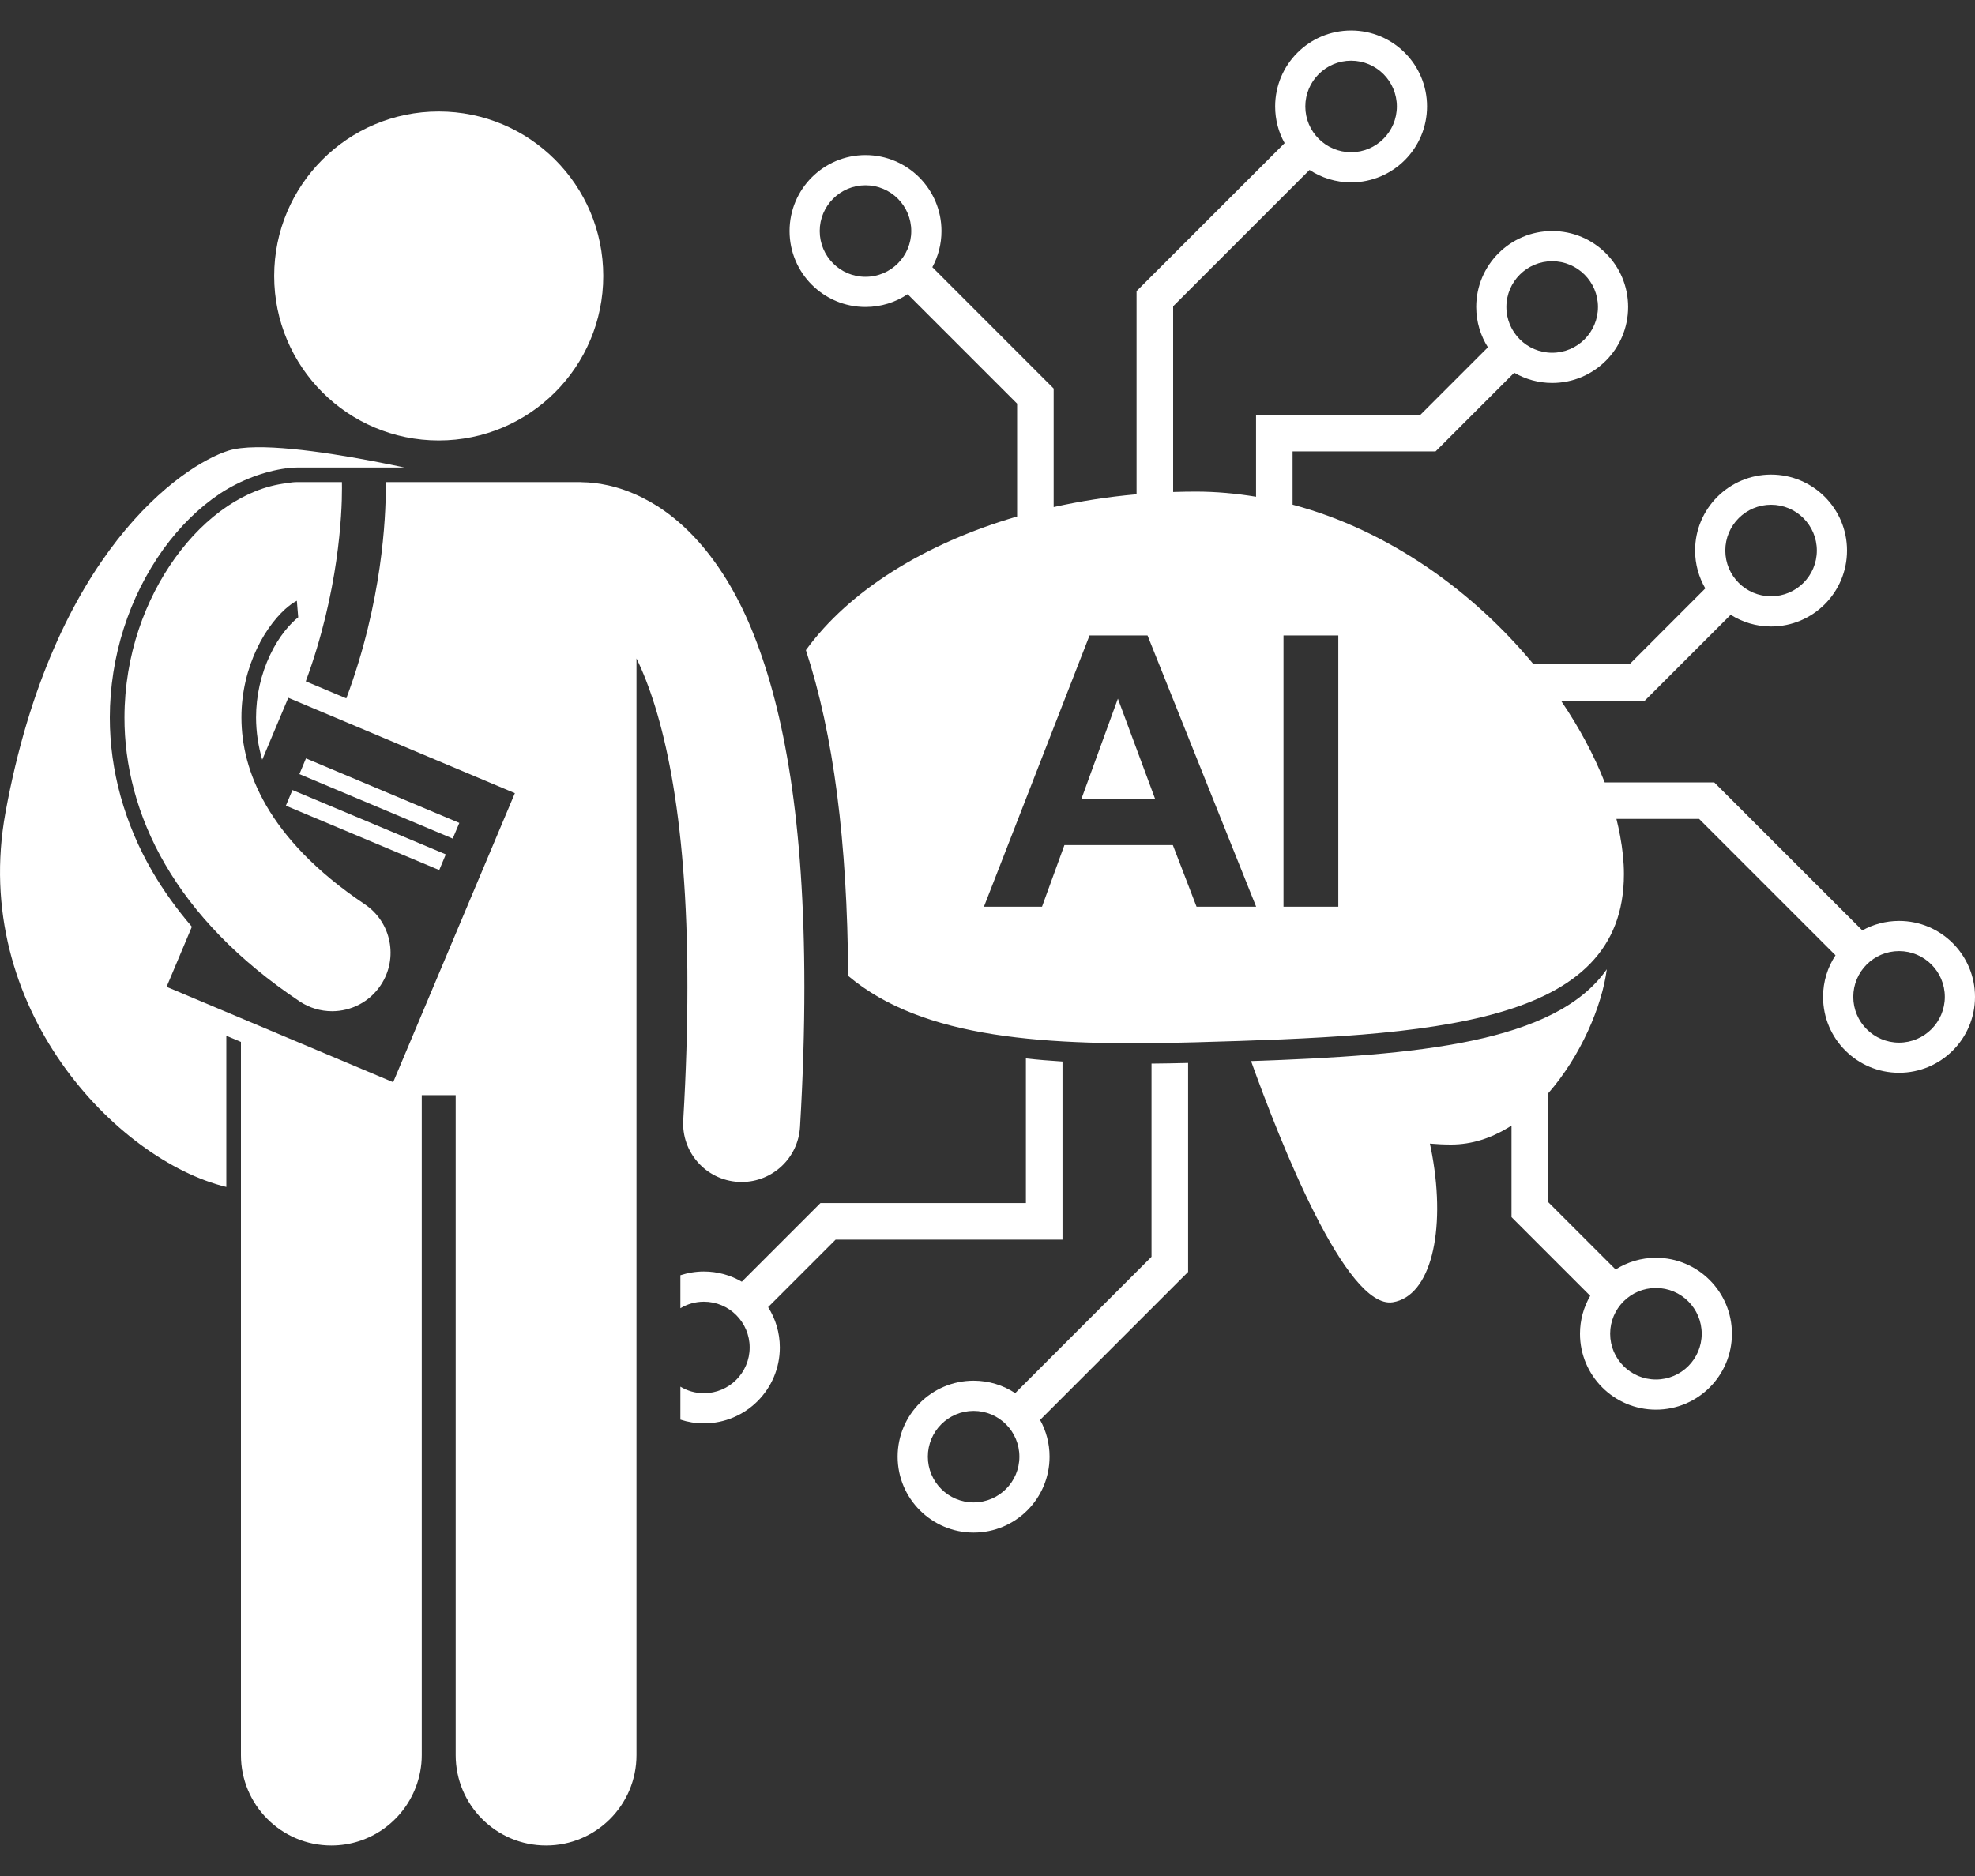 <svg width="40" height="38" viewBox="0 0 40 38" fill="none" xmlns="http://www.w3.org/2000/svg">
<rect x="0" y="0" width="40" height="38" fill="#333333" stroke="none"/>
<path d="M23.322 25.457L20.561 28.219C20.319 28.06 20.03 27.967 19.719 27.967C18.869 27.967 18.18 28.656 18.18 29.506C18.18 30.355 18.869 31.044 19.719 31.044C20.569 31.044 21.257 30.356 21.257 29.506C21.257 29.236 21.187 28.983 21.065 28.762L24.063 25.764V21.531C23.812 21.537 23.565 21.542 23.322 21.544V25.457ZM20.646 29.506C20.646 30.018 20.231 30.433 19.719 30.433C19.207 30.433 18.792 30.018 18.792 29.506C18.792 28.994 19.207 28.579 19.719 28.579C20.231 28.579 20.646 28.994 20.646 29.506Z" fill="white"/>
<path d="M20.778 24.369H16.617L15.024 25.962C14.798 25.831 14.536 25.755 14.255 25.755C14.089 25.755 13.93 25.783 13.78 25.831V26.499C13.919 26.416 14.081 26.367 14.255 26.367C14.768 26.367 15.183 26.782 15.183 27.294C15.183 27.806 14.768 28.221 14.255 28.221C14.081 28.221 13.919 28.172 13.78 28.088V28.756C13.93 28.805 14.089 28.832 14.255 28.832C15.105 28.832 15.794 28.143 15.794 27.294C15.794 26.993 15.706 26.713 15.557 26.477L16.924 25.11H21.519V21.502C21.265 21.486 21.018 21.466 20.778 21.439V24.369H20.778Z" fill="white"/>
<path d="M38.462 18.654C38.192 18.654 37.938 18.724 37.718 18.846L34.719 15.848H32.501C32.286 15.299 31.986 14.739 31.616 14.194H33.311L35.052 12.453C35.289 12.602 35.569 12.69 35.87 12.69C36.719 12.69 37.408 12.001 37.408 11.151C37.408 10.302 36.72 9.613 35.87 9.613C35.02 9.613 34.331 10.302 34.331 11.151C34.331 11.431 34.408 11.693 34.538 11.919L33.005 13.453H31.057C29.855 11.999 28.146 10.746 26.179 10.222V9.143H29.075L30.668 7.55C30.895 7.681 31.157 7.757 31.437 7.757C32.286 7.757 32.975 7.068 32.975 6.218C32.975 5.369 32.286 4.68 31.437 4.68C30.587 4.68 29.898 5.369 29.898 6.218C29.898 6.519 29.986 6.799 30.135 7.035L28.768 8.402H25.439V10.062C25.039 9.996 24.631 9.958 24.215 9.958C24.063 9.958 23.911 9.961 23.76 9.966V6.204L26.522 3.442C26.764 3.601 27.053 3.694 27.364 3.694C28.213 3.694 28.902 3.005 28.902 2.155C28.902 1.306 28.213 0.617 27.364 0.617C26.514 0.617 25.826 1.306 25.826 2.156C25.826 2.426 25.895 2.679 26.018 2.899L23.019 5.897V10.012C22.44 10.063 21.879 10.151 21.34 10.271V7.87L18.883 5.412C19.001 5.194 19.068 4.945 19.068 4.68C19.068 3.83 18.378 3.141 17.529 3.141C16.68 3.141 15.991 3.83 15.991 4.68C15.991 5.529 16.68 6.218 17.529 6.218C17.845 6.218 18.139 6.123 18.383 5.959L20.6 8.176V10.462C18.718 11.011 17.189 11.974 16.322 13.169C16.881 14.873 17.162 17.043 17.178 19.767C18.691 21.042 21.159 21.198 24.215 21.112C29.004 20.977 32.89 20.786 32.89 17.706C32.89 17.457 32.862 17.198 32.813 16.933C32.792 16.819 32.767 16.704 32.738 16.588H34.413L37.175 19.35C37.016 19.592 36.923 19.881 36.923 20.192C36.923 21.042 37.612 21.73 38.462 21.73C39.311 21.73 40 21.042 40 20.192C40 19.342 39.311 18.654 38.462 18.654ZM34.943 11.151C34.943 10.639 35.358 10.224 35.87 10.224C36.382 10.224 36.797 10.639 36.797 11.151C36.797 11.663 36.382 12.078 35.87 12.078C35.358 12.078 34.943 11.663 34.943 11.151ZM30.509 6.218C30.509 5.706 30.925 5.291 31.436 5.291C31.948 5.291 32.364 5.706 32.364 6.218C32.364 6.73 31.948 7.145 31.436 7.145C30.925 7.145 30.509 6.73 30.509 6.218ZM26.437 2.156C26.437 1.644 26.852 1.229 27.364 1.229C27.876 1.229 28.291 1.644 28.291 2.156C28.291 2.668 27.876 3.083 27.364 3.083C26.852 3.083 26.437 2.668 26.437 2.156ZM17.529 5.607C17.017 5.607 16.602 5.192 16.602 4.68C16.602 4.168 17.017 3.753 17.529 3.753C18.041 3.753 18.456 4.168 18.456 4.68C18.456 5.192 18.041 5.607 17.529 5.607ZM25.995 12.871H27.105V18.366H25.995V12.871ZM23.754 17.118H21.558L21.104 18.366H19.928L22.067 12.871H23.241L25.441 18.366H24.234L23.754 17.118ZM38.462 21.119C37.95 21.119 37.535 20.704 37.535 20.192C37.535 19.68 37.95 19.265 38.462 19.265C38.974 19.265 39.389 19.68 39.389 20.192C39.389 20.704 38.974 21.119 38.462 21.119Z" fill="white"/>
<path d="M25.338 21.493C25.92 23.115 27.263 26.53 28.209 26.378C28.978 26.254 29.285 24.945 29.006 23.396C28.992 23.32 28.977 23.242 28.96 23.165C29.102 23.177 29.245 23.184 29.391 23.184C29.808 23.184 30.197 23.054 30.549 22.84C30.571 22.826 30.592 22.812 30.613 22.799V24.654L32.207 26.248C32.076 26.474 32 26.736 32 27.016C32 27.865 32.689 28.554 33.538 28.554C34.388 28.554 35.077 27.866 35.077 27.016C35.077 26.166 34.388 25.477 33.538 25.477C33.237 25.477 32.958 25.565 32.721 25.714L31.354 24.348V22.148C32.016 21.393 32.447 20.376 32.543 19.633C31.504 21.122 28.719 21.378 25.338 21.493ZM33.538 26.089C34.05 26.089 34.465 26.504 34.465 27.016C34.465 27.528 34.05 27.943 33.538 27.943C33.026 27.943 32.611 27.528 32.611 27.016C32.611 26.504 33.026 26.089 33.538 26.089Z" fill="white"/>
<path d="M21.899 16.191H23.398L22.641 14.152L21.899 16.191Z" fill="white"/>
<path d="M8.542 22.183H9.229V35.551C9.229 36.563 10.049 37.382 11.06 37.382C12.071 37.382 12.891 36.563 12.891 35.551V13.337C13.404 14.388 13.927 16.403 13.922 19.989C13.922 20.806 13.896 21.703 13.838 22.688C13.799 23.341 14.298 23.902 14.951 23.94C14.975 23.941 14.998 23.942 15.022 23.942C15.645 23.942 16.166 23.456 16.203 22.826C16.264 21.799 16.291 20.857 16.291 19.989C16.29 16.634 15.881 14.412 15.273 12.874C14.672 11.343 13.813 10.479 13.017 10.084C12.511 9.829 12.067 9.771 11.8 9.768C11.782 9.767 11.764 9.765 11.746 9.765H7.813C7.814 9.798 7.814 9.836 7.814 9.885C7.812 10.465 7.748 12.181 7.014 14.146L6.193 13.801C6.862 11.99 6.928 10.396 6.926 9.885C6.926 9.832 6.925 9.793 6.925 9.765H6.025C5.954 9.765 5.885 9.773 5.817 9.785V9.786C5.36 9.838 4.964 10.017 4.617 10.246C4.207 10.52 3.854 10.877 3.548 11.299C2.943 12.141 2.523 13.261 2.521 14.534C2.519 15.487 2.768 16.52 3.346 17.51C3.922 18.503 4.816 19.446 6.067 20.283C6.269 20.418 6.498 20.483 6.725 20.483C7.107 20.483 7.482 20.299 7.71 19.957C8.074 19.413 7.928 18.677 7.384 18.314C6.381 17.641 5.764 16.956 5.394 16.32C5.025 15.682 4.891 15.087 4.89 14.534C4.889 14.018 5.014 13.536 5.204 13.137C5.391 12.739 5.651 12.43 5.854 12.273C5.917 12.222 5.971 12.19 6.012 12.169L6.04 12.504C5.885 12.623 5.647 12.89 5.472 13.263C5.284 13.657 5.186 14.096 5.186 14.534C5.187 14.825 5.229 15.108 5.311 15.389L5.839 14.134L10.428 16.066L7.963 21.921L3.374 19.989L3.886 18.772C3.581 18.415 3.313 18.044 3.089 17.659C2.522 16.685 2.223 15.604 2.224 14.533C2.226 13.306 2.611 12.096 3.307 11.126C3.644 10.662 4.029 10.283 4.452 10C4.874 9.722 5.36 9.545 5.793 9.487L5.793 9.49C5.869 9.478 5.946 9.47 6.025 9.47H8.191C7.408 9.302 6.059 9.047 5.189 9.059C4.964 9.062 4.77 9.083 4.627 9.128C3.69 9.424 1.073 11.201 0.111 16.458C-0.613 20.411 2.368 23.506 4.584 24.043V20.98L4.88 21.105V35.551C4.88 36.563 5.7 37.382 6.711 37.382C7.493 37.382 8.159 36.891 8.422 36.2C8.498 35.998 8.542 35.78 8.542 35.551V22.183H8.542Z" fill="white"/>
<path d="M8.886 8.922C10.726 8.922 12.218 7.43 12.218 5.59C12.218 3.75 10.726 2.258 8.886 2.258C7.045 2.258 5.553 3.75 5.553 5.59C5.553 7.43 7.045 8.922 8.886 8.922Z" fill="white"/>
<path d="M6.064 15.68L6.197 15.362L9.303 16.669L9.169 16.986L6.064 15.68Z" fill="white"/>
<path d="M5.79 16.32L5.923 16.003L9.029 17.306L8.896 17.624L5.79 16.32Z" fill="white"/>
</svg>
